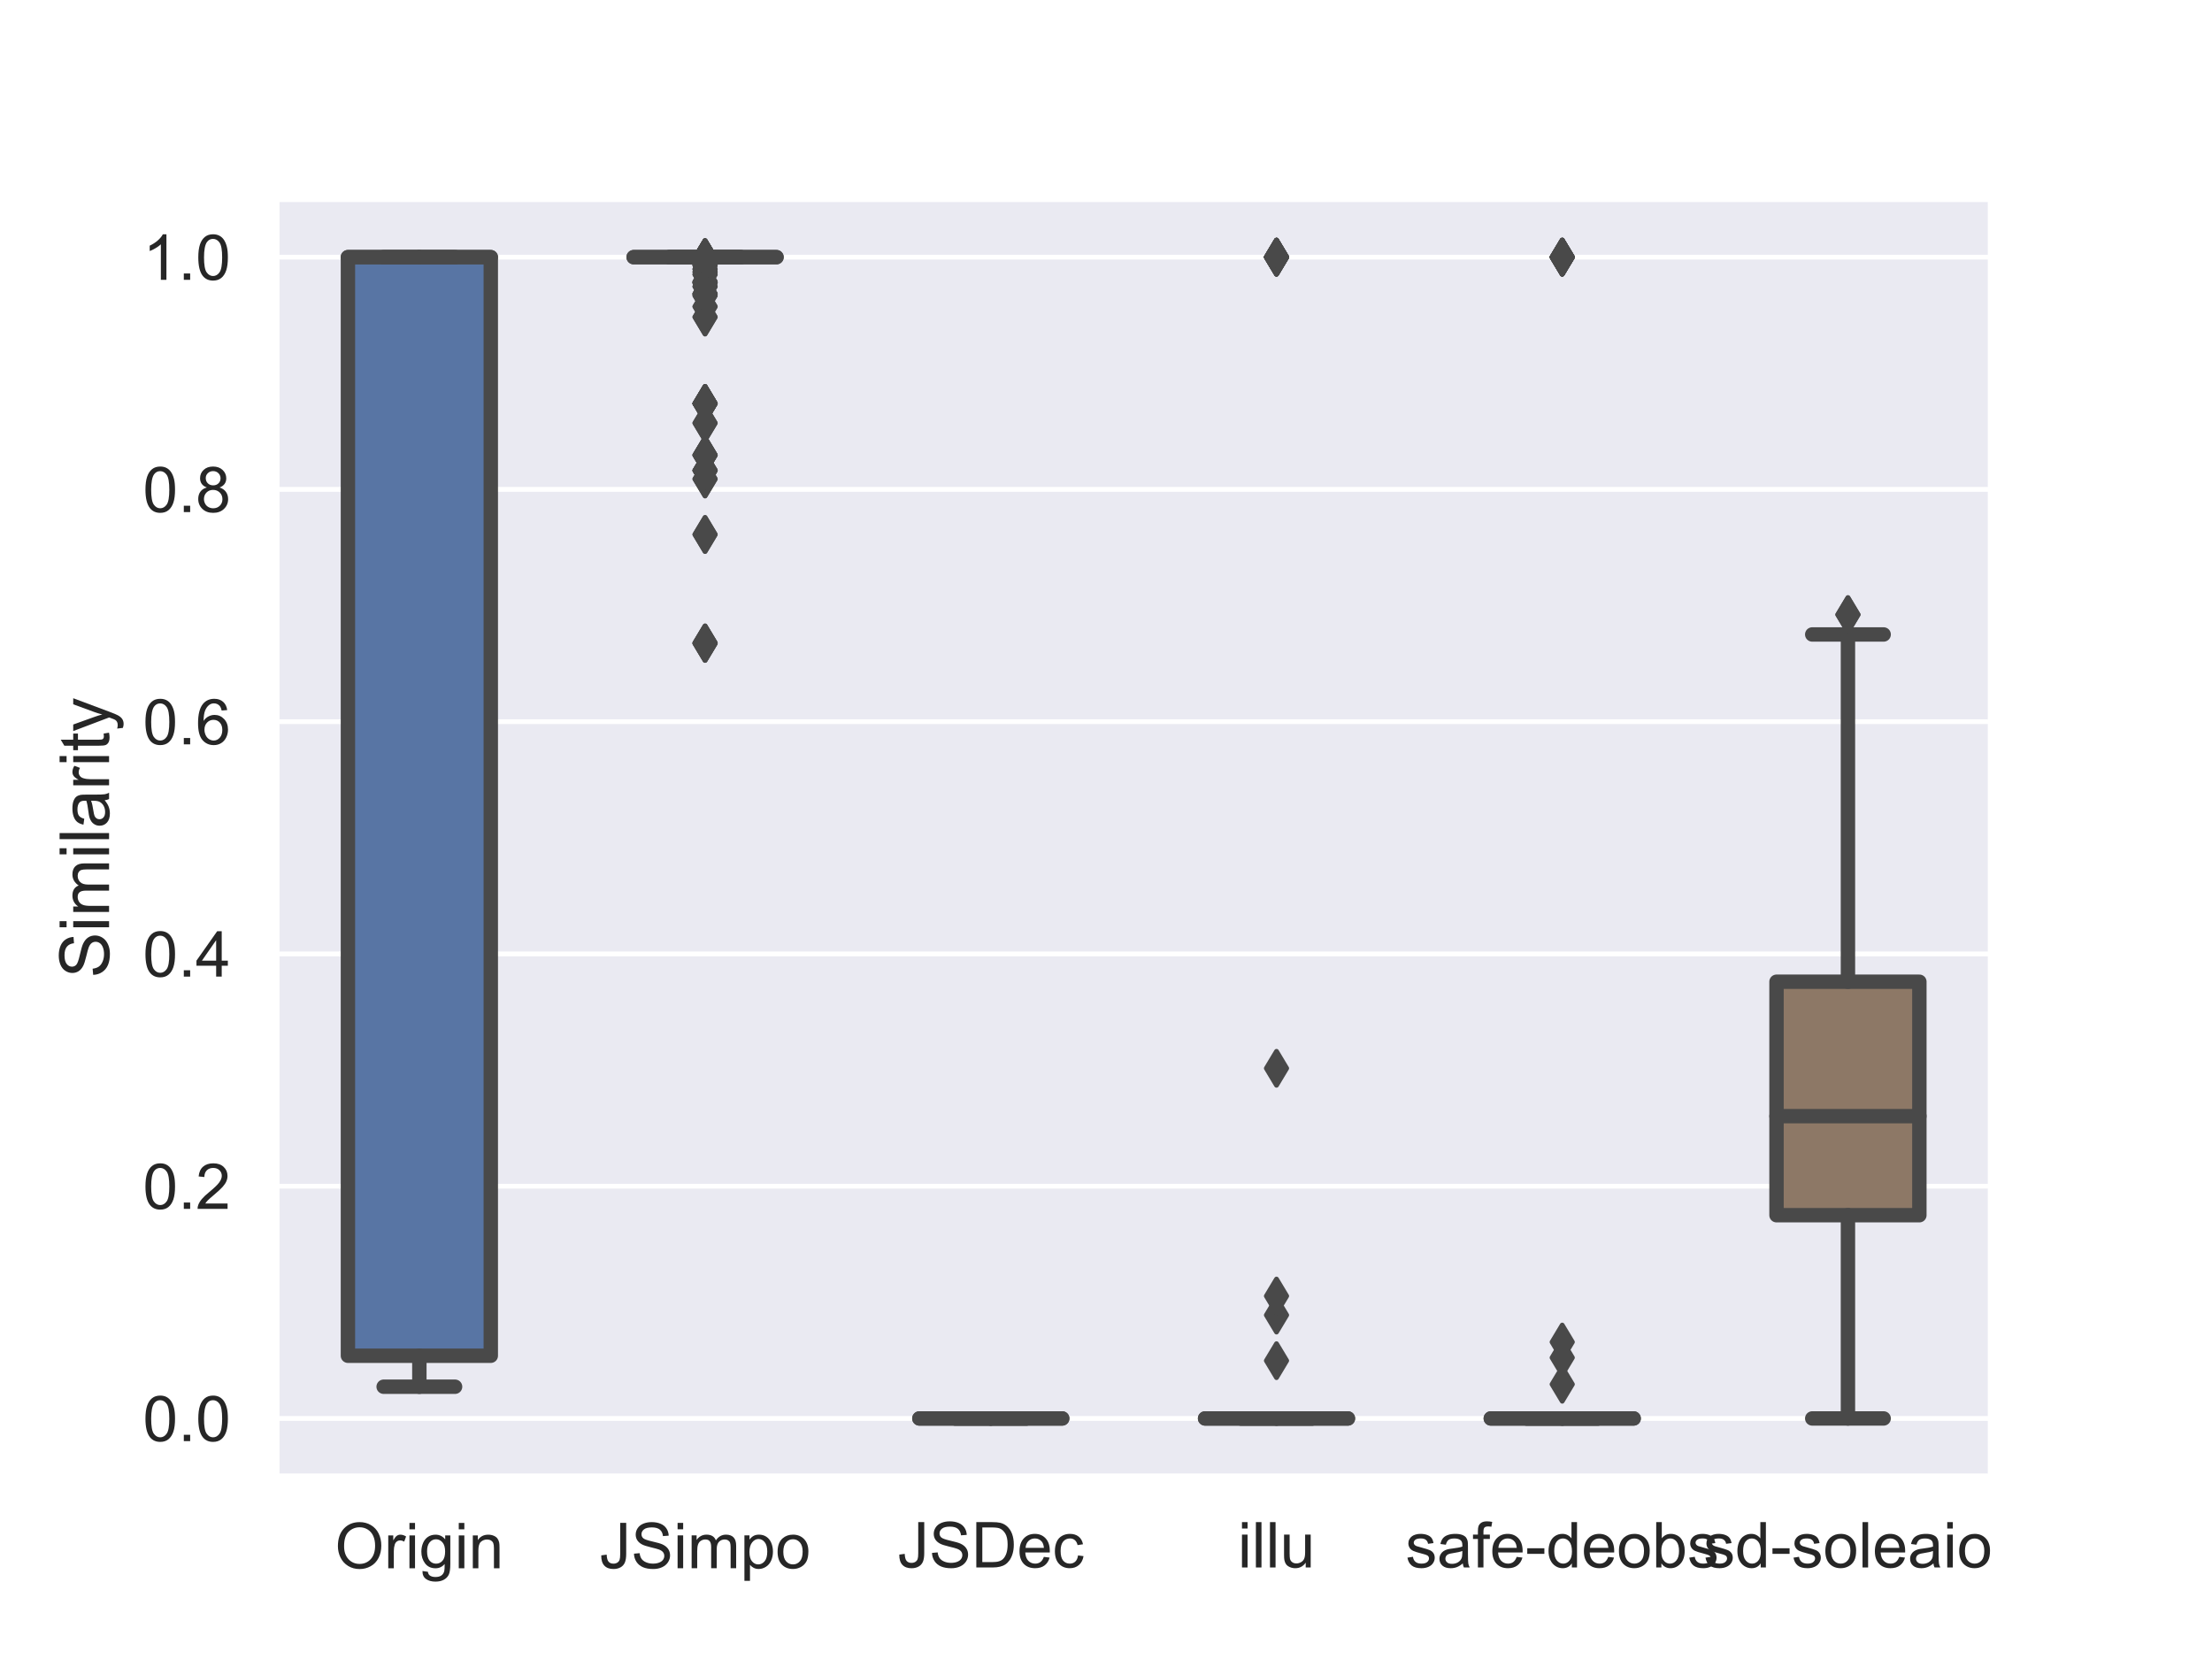 <?xml version="1.0" encoding="utf-8" standalone="no"?>
<!DOCTYPE svg PUBLIC "-//W3C//DTD SVG 1.1//EN"
  "http://www.w3.org/Graphics/SVG/1.1/DTD/svg11.dtd">
<!-- Created with matplotlib (https://matplotlib.org/) -->
<svg height="345.6pt" version="1.1" viewBox="0 0 460.8 345.6" width="460.8pt" xmlns="http://www.w3.org/2000/svg" xmlns:xlink="http://www.w3.org/1999/xlink">
 <defs>
  <style type="text/css">
*{stroke-linecap:butt;stroke-linejoin:round;}
  </style>
 </defs>
 <g id="figure_1">
  <g id="patch_1">
   <path d="M 0 345.6 
L 460.8 345.6 
L 460.8 0 
L 0 0 
z
" style="fill:#ffffff;"/>
  </g>
  <g id="axes_1">
   <g id="patch_2">
    <path d="M 57.6 307.584 
L 414.72 307.584 
L 414.72 41.472 
L 57.6 41.472 
z
" style="fill:#eaeaf2;"/>
   </g>
   <g id="matplotlib.axis_1">
    <g id="xtick_1">
     <g id="text_1">
      <!--   Origin   -->
      <defs>
       <path id="ArialMT-32"/>
       <path d="M 4.828 34.859 
Q 4.828 52.688 14.391 62.766 
Q 23.969 72.859 39.109 72.859 
Q 49.031 72.859 56.984 68.109 
Q 64.938 63.375 69.109 54.906 
Q 73.297 46.438 73.297 35.688 
Q 73.297 24.812 68.891 16.219 
Q 64.5 7.625 56.438 3.203 
Q 48.391 -1.219 39.062 -1.219 
Q 28.953 -1.219 20.984 3.656 
Q 13.031 8.547 8.922 16.984 
Q 4.828 25.438 4.828 34.859 
z
M 14.594 34.719 
Q 14.594 21.781 21.547 14.328 
Q 28.516 6.891 39.016 6.891 
Q 49.703 6.891 56.609 14.406 
Q 63.531 21.922 63.531 35.75 
Q 63.531 44.484 60.578 51 
Q 57.625 57.516 51.922 61.109 
Q 46.234 64.703 39.156 64.703 
Q 29.109 64.703 21.844 57.781 
Q 14.594 50.875 14.594 34.719 
z
" id="ArialMT-79"/>
       <path d="M 6.5 0 
L 6.5 51.859 
L 14.406 51.859 
L 14.406 44 
Q 17.438 49.516 20 51.266 
Q 22.562 53.031 25.641 53.031 
Q 30.078 53.031 34.672 50.203 
L 31.641 42.047 
Q 28.422 43.953 25.203 43.953 
Q 22.312 43.953 20.016 42.219 
Q 17.719 40.484 16.75 37.406 
Q 15.281 32.719 15.281 27.156 
L 15.281 0 
z
" id="ArialMT-114"/>
       <path d="M 6.641 61.469 
L 6.641 71.578 
L 15.438 71.578 
L 15.438 61.469 
z
M 6.641 0 
L 6.641 51.859 
L 15.438 51.859 
L 15.438 0 
z
" id="ArialMT-105"/>
       <path d="M 4.984 -4.297 
L 13.531 -5.562 
Q 14.062 -9.516 16.5 -11.328 
Q 19.781 -13.766 25.438 -13.766 
Q 31.547 -13.766 34.859 -11.328 
Q 38.188 -8.891 39.359 -4.5 
Q 40.047 -1.812 39.984 6.781 
Q 34.234 0 25.641 0 
Q 14.938 0 9.078 7.719 
Q 3.219 15.438 3.219 26.219 
Q 3.219 33.641 5.906 39.906 
Q 8.594 46.188 13.688 49.609 
Q 18.797 53.031 25.688 53.031 
Q 34.859 53.031 40.828 45.609 
L 40.828 51.859 
L 48.922 51.859 
L 48.922 7.031 
Q 48.922 -5.078 46.453 -10.125 
Q 44 -15.188 38.641 -18.109 
Q 33.297 -21.047 25.484 -21.047 
Q 16.219 -21.047 10.5 -16.875 
Q 4.781 -12.703 4.984 -4.297 
z
M 12.25 26.859 
Q 12.25 16.656 16.297 11.969 
Q 20.359 7.281 26.469 7.281 
Q 32.516 7.281 36.609 11.938 
Q 40.719 16.609 40.719 26.562 
Q 40.719 36.078 36.5 40.906 
Q 32.281 45.75 26.312 45.75 
Q 20.453 45.75 16.344 40.984 
Q 12.25 36.234 12.25 26.859 
z
" id="ArialMT-103"/>
       <path d="M 6.594 0 
L 6.594 51.859 
L 14.5 51.859 
L 14.5 44.484 
Q 20.219 53.031 31 53.031 
Q 35.688 53.031 39.625 51.344 
Q 43.562 49.656 45.516 46.922 
Q 47.469 44.188 48.25 40.438 
Q 48.734 37.984 48.734 31.891 
L 48.734 0 
L 39.938 0 
L 39.938 31.547 
Q 39.938 36.922 38.906 39.578 
Q 37.891 42.234 35.281 43.812 
Q 32.672 45.406 29.156 45.406 
Q 23.531 45.406 19.453 41.844 
Q 15.375 38.281 15.375 28.328 
L 15.375 0 
z
" id="ArialMT-110"/>
      </defs>
      <g style="fill:#262626;" transform="translate(62.421 326.701)scale(0.132 -0.132)">
       <use xlink:href="#ArialMT-32"/>
       <use x="27.783" xlink:href="#ArialMT-32"/>
       <use x="55.566" xlink:href="#ArialMT-79"/>
       <use x="133.35" xlink:href="#ArialMT-114"/>
       <use x="166.65" xlink:href="#ArialMT-105"/>
       <use x="188.867" xlink:href="#ArialMT-103"/>
       <use x="244.482" xlink:href="#ArialMT-105"/>
       <use x="266.699" xlink:href="#ArialMT-110"/>
       <use x="322.314" xlink:href="#ArialMT-32"/>
       <use x="350.098" xlink:href="#ArialMT-32"/>
      </g>
     </g>
    </g>
    <g id="xtick_2">
     <g id="text_2">
      <!--  JSimpo  -->
      <defs>
       <path d="M 2.875 20.312 
L 11.422 21.484 
Q 11.766 13.281 14.5 10.25 
Q 17.234 7.234 22.078 7.234 
Q 25.641 7.234 28.219 8.859 
Q 30.812 10.5 31.781 13.297 
Q 32.766 16.109 32.766 22.266 
L 32.766 71.578 
L 42.234 71.578 
L 42.234 22.797 
Q 42.234 13.812 40.062 8.875 
Q 37.891 3.953 33.172 1.359 
Q 28.469 -1.219 22.125 -1.219 
Q 12.703 -1.219 7.688 4.203 
Q 2.688 9.625 2.875 20.312 
z
" id="ArialMT-74"/>
       <path d="M 4.5 23 
L 13.422 23.781 
Q 14.062 18.406 16.375 14.969 
Q 18.703 11.531 23.578 9.406 
Q 28.469 7.281 34.578 7.281 
Q 39.984 7.281 44.141 8.891 
Q 48.297 10.5 50.312 13.297 
Q 52.344 16.109 52.344 19.438 
Q 52.344 22.797 50.391 25.312 
Q 48.438 27.828 43.953 29.547 
Q 41.062 30.672 31.203 33.031 
Q 21.344 35.406 17.391 37.5 
Q 12.25 40.188 9.734 44.156 
Q 7.234 48.141 7.234 53.078 
Q 7.234 58.5 10.297 63.203 
Q 13.375 67.922 19.281 70.359 
Q 25.203 72.797 32.422 72.797 
Q 40.375 72.797 46.453 70.234 
Q 52.547 67.672 55.812 62.688 
Q 59.078 57.719 59.328 51.422 
L 50.25 50.734 
Q 49.516 57.516 45.281 60.984 
Q 41.062 64.453 32.812 64.453 
Q 24.219 64.453 20.281 61.297 
Q 16.359 58.156 16.359 53.719 
Q 16.359 49.859 19.141 47.359 
Q 21.875 44.875 33.422 42.266 
Q 44.969 39.656 49.266 37.703 
Q 55.516 34.812 58.484 30.391 
Q 61.469 25.984 61.469 20.219 
Q 61.469 14.5 58.203 9.438 
Q 54.938 4.391 48.797 1.578 
Q 42.672 -1.219 35.016 -1.219 
Q 25.297 -1.219 18.719 1.609 
Q 12.156 4.438 8.422 10.125 
Q 4.688 15.828 4.5 23 
z
" id="ArialMT-83"/>
       <path d="M 6.594 0 
L 6.594 51.859 
L 14.453 51.859 
L 14.453 44.578 
Q 16.891 48.391 20.938 50.703 
Q 25 53.031 30.172 53.031 
Q 35.938 53.031 39.625 50.641 
Q 43.312 48.25 44.828 43.953 
Q 50.984 53.031 60.844 53.031 
Q 68.562 53.031 72.703 48.75 
Q 76.859 44.484 76.859 35.594 
L 76.859 0 
L 68.109 0 
L 68.109 32.672 
Q 68.109 37.938 67.25 40.25 
Q 66.406 42.578 64.156 43.984 
Q 61.922 45.406 58.891 45.406 
Q 53.422 45.406 49.797 41.766 
Q 46.188 38.141 46.188 30.125 
L 46.188 0 
L 37.406 0 
L 37.406 33.688 
Q 37.406 39.547 35.25 42.469 
Q 33.109 45.406 28.219 45.406 
Q 24.516 45.406 21.359 43.453 
Q 18.219 41.5 16.797 37.734 
Q 15.375 33.984 15.375 26.906 
L 15.375 0 
z
" id="ArialMT-109"/>
       <path d="M 6.594 -19.875 
L 6.594 51.859 
L 14.594 51.859 
L 14.594 45.125 
Q 17.438 49.078 21 51.047 
Q 24.562 53.031 29.641 53.031 
Q 36.281 53.031 41.359 49.609 
Q 46.438 46.188 49.016 39.953 
Q 51.609 33.734 51.609 26.312 
Q 51.609 18.359 48.75 11.984 
Q 45.906 5.609 40.453 2.219 
Q 35.016 -1.172 29 -1.172 
Q 24.609 -1.172 21.109 0.688 
Q 17.625 2.547 15.375 5.375 
L 15.375 -19.875 
z
M 14.547 25.641 
Q 14.547 15.625 18.594 10.844 
Q 22.656 6.062 28.422 6.062 
Q 34.281 6.062 38.453 11.016 
Q 42.625 15.969 42.625 26.375 
Q 42.625 36.281 38.547 41.203 
Q 34.469 46.141 28.812 46.141 
Q 23.188 46.141 18.859 40.891 
Q 14.547 35.641 14.547 25.641 
z
" id="ArialMT-112"/>
       <path d="M 3.328 25.922 
Q 3.328 40.328 11.328 47.266 
Q 18.016 53.031 27.641 53.031 
Q 38.328 53.031 45.109 46.016 
Q 51.906 39.016 51.906 26.656 
Q 51.906 16.656 48.906 10.906 
Q 45.906 5.172 40.156 2 
Q 34.422 -1.172 27.641 -1.172 
Q 16.75 -1.172 10.031 5.812 
Q 3.328 12.797 3.328 25.922 
z
M 12.359 25.922 
Q 12.359 15.969 16.703 11.016 
Q 21.047 6.062 27.641 6.062 
Q 34.188 6.062 38.531 11.031 
Q 42.875 16.016 42.875 26.219 
Q 42.875 35.844 38.5 40.797 
Q 34.125 45.75 27.641 45.75 
Q 21.047 45.75 16.703 40.812 
Q 12.359 35.891 12.359 25.922 
z
" id="ArialMT-111"/>
      </defs>
      <g style="fill:#262626;" transform="translate(121.206 326.693)scale(0.132 -0.132)">
       <use xlink:href="#ArialMT-32"/>
       <use x="27.783" xlink:href="#ArialMT-74"/>
       <use x="77.783" xlink:href="#ArialMT-83"/>
       <use x="144.482" xlink:href="#ArialMT-105"/>
       <use x="166.699" xlink:href="#ArialMT-109"/>
       <use x="250" xlink:href="#ArialMT-112"/>
       <use x="305.615" xlink:href="#ArialMT-111"/>
       <use x="361.23" xlink:href="#ArialMT-32"/>
      </g>
     </g>
    </g>
    <g id="xtick_3">
     <g id="text_3">
      <!-- JSDec -->
      <defs>
       <path d="M 7.719 0 
L 7.719 71.578 
L 32.375 71.578 
Q 40.719 71.578 45.125 70.562 
Q 51.266 69.141 55.609 65.438 
Q 61.281 60.641 64.078 53.188 
Q 66.891 45.75 66.891 36.188 
Q 66.891 28.031 64.984 21.734 
Q 63.094 15.438 60.109 11.297 
Q 57.125 7.172 53.578 4.797 
Q 50.047 2.438 45.047 1.219 
Q 40.047 0 33.547 0 
z
M 17.188 8.453 
L 32.469 8.453 
Q 39.547 8.453 43.578 9.766 
Q 47.609 11.078 50 13.484 
Q 53.375 16.844 55.25 22.531 
Q 57.125 28.219 57.125 36.328 
Q 57.125 47.562 53.438 53.594 
Q 49.75 59.625 44.484 61.672 
Q 40.672 63.141 32.234 63.141 
L 17.188 63.141 
z
" id="ArialMT-68"/>
       <path d="M 42.094 16.703 
L 51.172 15.578 
Q 49.031 7.625 43.219 3.219 
Q 37.406 -1.172 28.375 -1.172 
Q 17 -1.172 10.328 5.828 
Q 3.656 12.844 3.656 25.484 
Q 3.656 38.578 10.391 45.797 
Q 17.141 53.031 27.875 53.031 
Q 38.281 53.031 44.875 45.953 
Q 51.469 38.875 51.469 26.031 
Q 51.469 25.25 51.422 23.688 
L 12.75 23.688 
Q 13.234 15.141 17.578 10.594 
Q 21.922 6.062 28.422 6.062 
Q 33.25 6.062 36.672 8.594 
Q 40.094 11.141 42.094 16.703 
z
M 13.234 30.906 
L 42.188 30.906 
Q 41.609 37.453 38.875 40.719 
Q 34.672 45.797 27.984 45.797 
Q 21.922 45.797 17.797 41.75 
Q 13.672 37.703 13.234 30.906 
z
" id="ArialMT-101"/>
       <path d="M 40.438 19 
L 49.078 17.875 
Q 47.656 8.938 41.812 3.875 
Q 35.984 -1.172 27.484 -1.172 
Q 16.844 -1.172 10.375 5.781 
Q 3.906 12.75 3.906 25.734 
Q 3.906 34.125 6.688 40.422 
Q 9.469 46.734 15.156 49.875 
Q 20.844 53.031 27.547 53.031 
Q 35.984 53.031 41.359 48.75 
Q 46.734 44.484 48.25 36.625 
L 39.703 35.297 
Q 38.484 40.531 35.375 43.156 
Q 32.281 45.797 27.875 45.797 
Q 21.234 45.797 17.078 41.031 
Q 12.938 36.281 12.938 25.984 
Q 12.938 15.531 16.938 10.797 
Q 20.953 6.062 27.391 6.062 
Q 32.562 6.062 36.031 9.234 
Q 39.5 12.406 40.438 19 
z
" id="ArialMT-99"/>
      </defs>
      <g style="fill:#262626;" transform="translate(186.961 326.532)scale(0.132 -0.132)">
       <use xlink:href="#ArialMT-74"/>
       <use x="50" xlink:href="#ArialMT-83"/>
       <use x="116.699" xlink:href="#ArialMT-68"/>
       <use x="188.916" xlink:href="#ArialMT-101"/>
       <use x="244.531" xlink:href="#ArialMT-99"/>
      </g>
     </g>
    </g>
    <g id="xtick_4">
     <g id="text_4">
      <!-- illu -->
      <defs>
       <path d="M 6.391 0 
L 6.391 71.578 
L 15.188 71.578 
L 15.188 0 
z
" id="ArialMT-108"/>
       <path d="M 40.578 0 
L 40.578 7.625 
Q 34.516 -1.172 24.125 -1.172 
Q 19.531 -1.172 15.547 0.578 
Q 11.578 2.344 9.641 5 
Q 7.719 7.672 6.938 11.531 
Q 6.391 14.109 6.391 19.734 
L 6.391 51.859 
L 15.188 51.859 
L 15.188 23.094 
Q 15.188 16.219 15.719 13.812 
Q 16.547 10.359 19.234 8.375 
Q 21.922 6.391 25.875 6.391 
Q 29.828 6.391 33.297 8.422 
Q 36.766 10.453 38.203 13.938 
Q 39.656 17.438 39.656 24.078 
L 39.656 51.859 
L 48.438 51.859 
L 48.438 0 
z
" id="ArialMT-117"/>
      </defs>
      <g style="fill:#262626;" transform="translate(257.85 326.532)scale(0.132 -0.132)">
       <use xlink:href="#ArialMT-105"/>
       <use x="22.217" xlink:href="#ArialMT-108"/>
       <use x="44.434" xlink:href="#ArialMT-108"/>
       <use x="66.65" xlink:href="#ArialMT-117"/>
      </g>
     </g>
    </g>
    <g id="xtick_5">
     <g id="text_5">
      <!-- safe-deobs -->
      <defs>
       <path d="M 3.078 15.484 
L 11.766 16.844 
Q 12.5 11.625 15.844 8.844 
Q 19.188 6.062 25.203 6.062 
Q 31.25 6.062 34.172 8.516 
Q 37.109 10.984 37.109 14.312 
Q 37.109 17.281 34.516 19 
Q 32.719 20.172 25.531 21.969 
Q 15.875 24.422 12.141 26.203 
Q 8.406 27.984 6.469 31.125 
Q 4.547 34.281 4.547 38.094 
Q 4.547 41.547 6.125 44.5 
Q 7.719 47.469 10.453 49.422 
Q 12.5 50.922 16.031 51.969 
Q 19.578 53.031 23.641 53.031 
Q 29.734 53.031 34.344 51.266 
Q 38.969 49.516 41.156 46.5 
Q 43.359 43.5 44.188 38.484 
L 35.594 37.312 
Q 35.016 41.312 32.203 43.547 
Q 29.391 45.797 24.266 45.797 
Q 18.219 45.797 15.625 43.797 
Q 13.031 41.797 13.031 39.109 
Q 13.031 37.406 14.109 36.031 
Q 15.188 34.625 17.484 33.688 
Q 18.797 33.203 25.25 31.453 
Q 34.578 28.953 38.25 27.359 
Q 41.938 25.781 44.031 22.75 
Q 46.141 19.734 46.141 15.234 
Q 46.141 10.844 43.578 6.953 
Q 41.016 3.078 36.172 0.953 
Q 31.344 -1.172 25.25 -1.172 
Q 15.141 -1.172 9.844 3.031 
Q 4.547 7.234 3.078 15.484 
z
" id="ArialMT-115"/>
       <path d="M 40.438 6.391 
Q 35.547 2.25 31.031 0.531 
Q 26.516 -1.172 21.344 -1.172 
Q 12.797 -1.172 8.203 3 
Q 3.609 7.172 3.609 13.672 
Q 3.609 17.484 5.344 20.625 
Q 7.078 23.781 9.891 25.688 
Q 12.703 27.594 16.219 28.562 
Q 18.797 29.25 24.031 29.891 
Q 34.672 31.156 39.703 32.906 
Q 39.75 34.719 39.75 35.203 
Q 39.75 40.578 37.25 42.781 
Q 33.891 45.75 27.25 45.75 
Q 21.047 45.75 18.094 43.578 
Q 15.141 41.406 13.719 35.891 
L 5.125 37.062 
Q 6.297 42.578 8.984 45.969 
Q 11.672 49.359 16.75 51.188 
Q 21.828 53.031 28.516 53.031 
Q 35.156 53.031 39.297 51.469 
Q 43.453 49.906 45.406 47.531 
Q 47.359 45.172 48.141 41.547 
Q 48.578 39.312 48.578 33.453 
L 48.578 21.734 
Q 48.578 9.469 49.141 6.219 
Q 49.703 2.984 51.375 0 
L 42.188 0 
Q 40.828 2.734 40.438 6.391 
z
M 39.703 26.031 
Q 34.906 24.078 25.344 22.703 
Q 19.922 21.922 17.672 20.938 
Q 15.438 19.969 14.203 18.094 
Q 12.984 16.219 12.984 13.922 
Q 12.984 10.406 15.641 8.062 
Q 18.312 5.719 23.438 5.719 
Q 28.516 5.719 32.469 7.938 
Q 36.422 10.156 38.281 14.016 
Q 39.703 17 39.703 22.797 
z
" id="ArialMT-97"/>
       <path d="M 8.688 0 
L 8.688 45.016 
L 0.922 45.016 
L 0.922 51.859 
L 8.688 51.859 
L 8.688 57.375 
Q 8.688 62.594 9.625 65.141 
Q 10.891 68.562 14.078 70.672 
Q 17.281 72.797 23.047 72.797 
Q 26.766 72.797 31.25 71.922 
L 29.938 64.266 
Q 27.203 64.75 24.75 64.75 
Q 20.75 64.75 19.094 63.031 
Q 17.438 61.328 17.438 56.641 
L 17.438 51.859 
L 27.547 51.859 
L 27.547 45.016 
L 17.438 45.016 
L 17.438 0 
z
" id="ArialMT-102"/>
       <path d="M 3.172 21.484 
L 3.172 30.328 
L 30.172 30.328 
L 30.172 21.484 
z
" id="ArialMT-45"/>
       <path d="M 40.234 0 
L 40.234 6.547 
Q 35.297 -1.172 25.734 -1.172 
Q 19.531 -1.172 14.328 2.25 
Q 9.125 5.672 6.266 11.797 
Q 3.422 17.922 3.422 25.875 
Q 3.422 33.641 6 39.969 
Q 8.594 46.297 13.766 49.656 
Q 18.953 53.031 25.344 53.031 
Q 30.031 53.031 33.688 51.047 
Q 37.359 49.078 39.656 45.906 
L 39.656 71.578 
L 48.391 71.578 
L 48.391 0 
z
M 12.453 25.875 
Q 12.453 15.922 16.641 10.984 
Q 20.844 6.062 26.562 6.062 
Q 32.328 6.062 36.344 10.766 
Q 40.375 15.484 40.375 25.141 
Q 40.375 35.797 36.266 40.766 
Q 32.172 45.75 26.172 45.75 
Q 20.312 45.75 16.375 40.969 
Q 12.453 36.188 12.453 25.875 
z
" id="ArialMT-100"/>
       <path d="M 14.703 0 
L 6.547 0 
L 6.547 71.578 
L 15.328 71.578 
L 15.328 46.047 
Q 20.906 53.031 29.547 53.031 
Q 34.328 53.031 38.594 51.094 
Q 42.875 49.172 45.625 45.672 
Q 48.391 42.188 49.953 37.25 
Q 51.516 32.328 51.516 26.703 
Q 51.516 13.375 44.922 6.094 
Q 38.328 -1.172 29.109 -1.172 
Q 19.922 -1.172 14.703 6.5 
z
M 14.594 26.312 
Q 14.594 17 17.141 12.844 
Q 21.297 6.062 28.375 6.062 
Q 34.125 6.062 38.328 11.062 
Q 42.531 16.062 42.531 25.984 
Q 42.531 36.141 38.5 40.969 
Q 34.469 45.797 28.766 45.797 
Q 23 45.797 18.797 40.797 
Q 14.594 35.797 14.594 26.312 
z
" id="ArialMT-98"/>
      </defs>
      <g style="fill:#262626;" transform="translate(292.788 326.532)scale(0.132 -0.132)">
       <use xlink:href="#ArialMT-115"/>
       <use x="50" xlink:href="#ArialMT-97"/>
       <use x="105.615" xlink:href="#ArialMT-102"/>
       <use x="133.398" xlink:href="#ArialMT-101"/>
       <use x="189.014" xlink:href="#ArialMT-45"/>
       <use x="222.314" xlink:href="#ArialMT-100"/>
       <use x="277.93" xlink:href="#ArialMT-101"/>
       <use x="333.545" xlink:href="#ArialMT-111"/>
       <use x="389.16" xlink:href="#ArialMT-98"/>
       <use x="444.775" xlink:href="#ArialMT-115"/>
      </g>
     </g>
    </g>
    <g id="xtick_6">
     <g id="text_6">
      <!-- sd-soleaio -->
      <g style="fill:#262626;" transform="translate(354.878 326.532)scale(0.132 -0.132)">
       <use xlink:href="#ArialMT-115"/>
       <use x="50" xlink:href="#ArialMT-100"/>
       <use x="105.615" xlink:href="#ArialMT-45"/>
       <use x="138.916" xlink:href="#ArialMT-115"/>
       <use x="188.916" xlink:href="#ArialMT-111"/>
       <use x="244.531" xlink:href="#ArialMT-108"/>
       <use x="266.748" xlink:href="#ArialMT-101"/>
       <use x="322.363" xlink:href="#ArialMT-97"/>
       <use x="377.979" xlink:href="#ArialMT-105"/>
       <use x="400.195" xlink:href="#ArialMT-111"/>
      </g>
     </g>
    </g>
    <g id="text_7">
     <!--   -->
     <g style="fill:#262626;" transform="translate(234.16 343.787)scale(0.144 -0.144)">
      <use xlink:href="#ArialMT-32"/>
     </g>
    </g>
   </g>
   <g id="matplotlib.axis_2">
    <g id="ytick_1">
     <g id="line2d_1">
      <path clip-path="url(#p89fe54bb96)" d="M 57.6 295.488 
L 414.72 295.488 
" style="fill:none;stroke:#ffffff;stroke-linecap:round;"/>
     </g>
     <g id="text_8">
      <!-- 0.0 -->
      <defs>
       <path d="M 4.156 35.297 
Q 4.156 48 6.766 55.734 
Q 9.375 63.484 14.516 67.672 
Q 19.672 71.875 27.484 71.875 
Q 33.25 71.875 37.594 69.547 
Q 41.938 67.234 44.766 62.859 
Q 47.609 58.5 49.219 52.219 
Q 50.828 45.953 50.828 35.297 
Q 50.828 22.703 48.234 14.969 
Q 45.656 7.234 40.5 3 
Q 35.359 -1.219 27.484 -1.219 
Q 17.141 -1.219 11.234 6.203 
Q 4.156 15.141 4.156 35.297 
z
M 13.188 35.297 
Q 13.188 17.672 17.312 11.828 
Q 21.438 6 27.484 6 
Q 33.547 6 37.672 11.859 
Q 41.797 17.719 41.797 35.297 
Q 41.797 52.984 37.672 58.781 
Q 33.547 64.594 27.391 64.594 
Q 21.344 64.594 17.719 59.469 
Q 13.188 52.938 13.188 35.297 
z
" id="ArialMT-48"/>
       <path d="M 9.078 0 
L 9.078 10.016 
L 19.094 10.016 
L 19.094 0 
z
" id="ArialMT-46"/>
      </defs>
      <g style="fill:#262626;" transform="translate(29.752 300.212)scale(0.132 -0.132)">
       <use xlink:href="#ArialMT-48"/>
       <use x="55.615" xlink:href="#ArialMT-46"/>
       <use x="83.398" xlink:href="#ArialMT-48"/>
      </g>
     </g>
    </g>
    <g id="ytick_2">
     <g id="line2d_2">
      <path clip-path="url(#p89fe54bb96)" d="M 57.6 247.104 
L 414.72 247.104 
" style="fill:none;stroke:#ffffff;stroke-linecap:round;"/>
     </g>
     <g id="text_9">
      <!-- 0.2 -->
      <defs>
       <path d="M 50.344 8.453 
L 50.344 0 
L 3.031 0 
Q 2.938 3.172 4.047 6.109 
Q 5.859 10.938 9.828 15.625 
Q 13.812 20.312 21.344 26.469 
Q 33.016 36.031 37.109 41.625 
Q 41.219 47.219 41.219 52.203 
Q 41.219 57.422 37.469 61 
Q 33.734 64.594 27.734 64.594 
Q 21.391 64.594 17.578 60.781 
Q 13.766 56.984 13.719 50.25 
L 4.688 51.172 
Q 5.609 61.281 11.656 66.578 
Q 17.719 71.875 27.938 71.875 
Q 38.234 71.875 44.234 66.156 
Q 50.25 60.453 50.25 52 
Q 50.25 47.703 48.484 43.547 
Q 46.734 39.406 42.656 34.812 
Q 38.578 30.219 29.109 22.219 
Q 21.188 15.578 18.938 13.203 
Q 16.703 10.844 15.234 8.453 
z
" id="ArialMT-50"/>
      </defs>
      <g style="fill:#262626;" transform="translate(29.752 251.828)scale(0.132 -0.132)">
       <use xlink:href="#ArialMT-48"/>
       <use x="55.615" xlink:href="#ArialMT-46"/>
       <use x="83.398" xlink:href="#ArialMT-50"/>
      </g>
     </g>
    </g>
    <g id="ytick_3">
     <g id="line2d_3">
      <path clip-path="url(#p89fe54bb96)" d="M 57.6 198.72 
L 414.72 198.72 
" style="fill:none;stroke:#ffffff;stroke-linecap:round;"/>
     </g>
     <g id="text_10">
      <!-- 0.4 -->
      <defs>
       <path d="M 32.328 0 
L 32.328 17.141 
L 1.266 17.141 
L 1.266 25.203 
L 33.938 71.578 
L 41.109 71.578 
L 41.109 25.203 
L 50.781 25.203 
L 50.781 17.141 
L 41.109 17.141 
L 41.109 0 
z
M 32.328 25.203 
L 32.328 57.469 
L 9.906 25.203 
z
" id="ArialMT-52"/>
      </defs>
      <g style="fill:#262626;" transform="translate(29.752 203.444)scale(0.132 -0.132)">
       <use xlink:href="#ArialMT-48"/>
       <use x="55.615" xlink:href="#ArialMT-46"/>
       <use x="83.398" xlink:href="#ArialMT-52"/>
      </g>
     </g>
    </g>
    <g id="ytick_4">
     <g id="line2d_4">
      <path clip-path="url(#p89fe54bb96)" d="M 57.6 150.336 
L 414.72 150.336 
" style="fill:none;stroke:#ffffff;stroke-linecap:round;"/>
     </g>
     <g id="text_11">
      <!-- 0.6 -->
      <defs>
       <path d="M 49.75 54.047 
L 41.016 53.375 
Q 39.844 58.547 37.703 60.891 
Q 34.125 64.656 28.906 64.656 
Q 24.703 64.656 21.531 62.312 
Q 17.391 59.281 14.984 53.469 
Q 12.594 47.656 12.5 36.922 
Q 15.672 41.75 20.266 44.094 
Q 24.859 46.438 29.891 46.438 
Q 38.672 46.438 44.844 39.969 
Q 51.031 33.5 51.031 23.25 
Q 51.031 16.5 48.125 10.719 
Q 45.219 4.938 40.141 1.859 
Q 35.062 -1.219 28.609 -1.219 
Q 17.625 -1.219 10.688 6.859 
Q 3.766 14.938 3.766 33.5 
Q 3.766 54.25 11.422 63.672 
Q 18.109 71.875 29.438 71.875 
Q 37.891 71.875 43.281 67.141 
Q 48.688 62.406 49.75 54.047 
z
M 13.875 23.188 
Q 13.875 18.656 15.797 14.5 
Q 17.719 10.359 21.188 8.172 
Q 24.656 6 28.469 6 
Q 34.031 6 38.031 10.484 
Q 42.047 14.984 42.047 22.703 
Q 42.047 30.125 38.078 34.391 
Q 34.125 38.672 28.125 38.672 
Q 22.172 38.672 18.016 34.391 
Q 13.875 30.125 13.875 23.188 
z
" id="ArialMT-54"/>
      </defs>
      <g style="fill:#262626;" transform="translate(29.752 155.06)scale(0.132 -0.132)">
       <use xlink:href="#ArialMT-48"/>
       <use x="55.615" xlink:href="#ArialMT-46"/>
       <use x="83.398" xlink:href="#ArialMT-54"/>
      </g>
     </g>
    </g>
    <g id="ytick_5">
     <g id="line2d_5">
      <path clip-path="url(#p89fe54bb96)" d="M 57.6 101.952 
L 414.72 101.952 
" style="fill:none;stroke:#ffffff;stroke-linecap:round;"/>
     </g>
     <g id="text_12">
      <!-- 0.8 -->
      <defs>
       <path d="M 17.672 38.812 
Q 12.203 40.828 9.562 44.531 
Q 6.938 48.25 6.938 53.422 
Q 6.938 61.234 12.547 66.547 
Q 18.172 71.875 27.484 71.875 
Q 36.859 71.875 42.578 66.422 
Q 48.297 60.984 48.297 53.172 
Q 48.297 48.188 45.672 44.5 
Q 43.062 40.828 37.75 38.812 
Q 44.344 36.672 47.781 31.875 
Q 51.219 27.094 51.219 20.453 
Q 51.219 11.281 44.719 5.031 
Q 38.234 -1.219 27.641 -1.219 
Q 17.047 -1.219 10.547 5.047 
Q 4.047 11.328 4.047 20.703 
Q 4.047 27.688 7.594 32.391 
Q 11.141 37.109 17.672 38.812 
z
M 15.922 53.719 
Q 15.922 48.641 19.188 45.406 
Q 22.469 42.188 27.688 42.188 
Q 32.766 42.188 36.016 45.375 
Q 39.266 48.578 39.266 53.219 
Q 39.266 58.062 35.906 61.359 
Q 32.562 64.656 27.594 64.656 
Q 22.562 64.656 19.234 61.422 
Q 15.922 58.203 15.922 53.719 
z
M 13.094 20.656 
Q 13.094 16.891 14.875 13.375 
Q 16.656 9.859 20.172 7.922 
Q 23.688 6 27.734 6 
Q 34.031 6 38.125 10.047 
Q 42.234 14.109 42.234 20.359 
Q 42.234 26.703 38.016 30.859 
Q 33.797 35.016 27.438 35.016 
Q 21.234 35.016 17.156 30.906 
Q 13.094 26.812 13.094 20.656 
z
" id="ArialMT-56"/>
      </defs>
      <g style="fill:#262626;" transform="translate(29.752 106.676)scale(0.132 -0.132)">
       <use xlink:href="#ArialMT-48"/>
       <use x="55.615" xlink:href="#ArialMT-46"/>
       <use x="83.398" xlink:href="#ArialMT-56"/>
      </g>
     </g>
    </g>
    <g id="ytick_6">
     <g id="line2d_6">
      <path clip-path="url(#p89fe54bb96)" d="M 57.6 53.568 
L 414.72 53.568 
" style="fill:none;stroke:#ffffff;stroke-linecap:round;"/>
     </g>
     <g id="text_13">
      <!-- 1.0 -->
      <defs>
       <path d="M 37.25 0 
L 28.469 0 
L 28.469 56 
Q 25.297 52.984 20.141 49.953 
Q 14.984 46.922 10.891 45.406 
L 10.891 53.906 
Q 18.266 57.375 23.781 62.297 
Q 29.297 67.234 31.594 71.875 
L 37.25 71.875 
z
" id="ArialMT-49"/>
      </defs>
      <g style="fill:#262626;" transform="translate(29.752 58.292)scale(0.132 -0.132)">
       <use xlink:href="#ArialMT-49"/>
       <use x="55.615" xlink:href="#ArialMT-46"/>
       <use x="83.398" xlink:href="#ArialMT-48"/>
      </g>
     </g>
    </g>
    <g id="text_14">
     <!-- Similarity -->
     <defs>
      <path d="M 25.781 7.859 
L 27.047 0.094 
Q 23.344 -0.688 20.406 -0.688 
Q 15.625 -0.688 12.984 0.828 
Q 10.359 2.344 9.281 4.812 
Q 8.203 7.281 8.203 15.188 
L 8.203 45.016 
L 1.766 45.016 
L 1.766 51.859 
L 8.203 51.859 
L 8.203 64.703 
L 16.938 69.969 
L 16.938 51.859 
L 25.781 51.859 
L 25.781 45.016 
L 16.938 45.016 
L 16.938 14.703 
Q 16.938 10.938 17.406 9.859 
Q 17.875 8.797 18.922 8.156 
Q 19.969 7.516 21.922 7.516 
Q 23.391 7.516 25.781 7.859 
z
" id="ArialMT-116"/>
      <path d="M 6.203 -19.969 
L 5.219 -11.719 
Q 8.109 -12.5 10.25 -12.5 
Q 13.188 -12.5 14.938 -11.516 
Q 16.703 -10.547 17.828 -8.797 
Q 18.656 -7.469 20.516 -2.25 
Q 20.75 -1.516 21.297 -0.094 
L 1.609 51.859 
L 11.078 51.859 
L 21.875 21.828 
Q 23.969 16.109 25.641 9.812 
Q 27.156 15.875 29.25 21.625 
L 40.328 51.859 
L 49.125 51.859 
L 29.391 -0.875 
Q 26.219 -9.422 24.469 -12.641 
Q 22.125 -17 19.094 -19.016 
Q 16.062 -21.047 11.859 -21.047 
Q 9.328 -21.047 6.203 -19.969 
z
" id="ArialMT-121"/>
     </defs>
     <g style="fill:#262626;" transform="translate(22.721 203.728)rotate(-90)scale(0.144 -0.144)">
      <use xlink:href="#ArialMT-83"/>
      <use x="66.699" xlink:href="#ArialMT-105"/>
      <use x="88.916" xlink:href="#ArialMT-109"/>
      <use x="172.217" xlink:href="#ArialMT-105"/>
      <use x="194.434" xlink:href="#ArialMT-108"/>
      <use x="216.65" xlink:href="#ArialMT-97"/>
      <use x="272.266" xlink:href="#ArialMT-114"/>
      <use x="305.566" xlink:href="#ArialMT-105"/>
      <use x="327.783" xlink:href="#ArialMT-116"/>
      <use x="355.566" xlink:href="#ArialMT-121"/>
     </g>
    </g>
   </g>
   <g id="patch_3">
    <path clip-path="url(#p89fe54bb96)" d="M 72.48 282.424 
L 102.24 282.424 
L 102.24 53.568 
L 72.48 53.568 
L 72.48 282.424 
z
" style="fill:#5875a4;stroke:#494949;stroke-linejoin:miter;stroke-width:3;"/>
   </g>
   <g id="patch_4">
    <path clip-path="url(#p89fe54bb96)" d="M 132 53.568 
L 161.76 53.568 
L 161.76 53.568 
L 132 53.568 
L 132 53.568 
z
" style="fill:#cc8963;stroke:#494949;stroke-linejoin:miter;stroke-width:3;"/>
   </g>
   <g id="patch_5">
    <path clip-path="url(#p89fe54bb96)" d="M 191.52 295.488 
L 221.28 295.488 
L 221.28 295.488 
L 191.52 295.488 
L 191.52 295.488 
z
" style="fill:#5f9e6e;stroke:#494949;stroke-linejoin:miter;stroke-width:3;"/>
   </g>
   <g id="patch_6">
    <path clip-path="url(#p89fe54bb96)" d="M 251.04 295.488 
L 280.8 295.488 
L 280.8 295.488 
L 251.04 295.488 
L 251.04 295.488 
z
" style="fill:#b55d60;stroke:#494949;stroke-linejoin:miter;stroke-width:3;"/>
   </g>
   <g id="patch_7">
    <path clip-path="url(#p89fe54bb96)" d="M 310.56 295.488 
L 340.32 295.488 
L 340.32 295.488 
L 310.56 295.488 
L 310.56 295.488 
z
" style="fill:#857aab;stroke:#494949;stroke-linejoin:miter;stroke-width:3;"/>
   </g>
   <g id="patch_8">
    <path clip-path="url(#p89fe54bb96)" d="M 370.08 253.149 
L 399.84 253.149 
L 399.84 204.513 
L 370.08 204.513 
L 370.08 253.149 
z
" style="fill:#8d7866;stroke:#494949;stroke-linejoin:miter;stroke-width:3;"/>
   </g>
   <g id="line2d_7">
    <path clip-path="url(#p89fe54bb96)" d="M 87.36 282.424 
L 87.36 288.879 
" style="fill:none;stroke:#494949;stroke-linecap:round;stroke-width:3;"/>
   </g>
   <g id="line2d_8">
    <path clip-path="url(#p89fe54bb96)" d="M 87.36 53.568 
L 87.36 53.568 
" style="fill:none;stroke:#494949;stroke-linecap:round;stroke-width:3;"/>
   </g>
   <g id="line2d_9">
    <path clip-path="url(#p89fe54bb96)" d="M 79.92 288.879 
L 94.8 288.879 
" style="fill:none;stroke:#494949;stroke-linecap:round;stroke-width:3;"/>
   </g>
   <g id="line2d_10">
    <path clip-path="url(#p89fe54bb96)" d="M 79.92 53.568 
L 94.8 53.568 
" style="fill:none;stroke:#494949;stroke-linecap:round;stroke-width:3;"/>
   </g>
   <g id="line2d_11"/>
   <g id="line2d_12">
    <path clip-path="url(#p89fe54bb96)" d="M 146.88 53.568 
L 146.88 53.568 
" style="fill:none;stroke:#494949;stroke-linecap:round;stroke-width:3;"/>
   </g>
   <g id="line2d_13">
    <path clip-path="url(#p89fe54bb96)" d="M 146.88 53.568 
L 146.88 53.568 
" style="fill:none;stroke:#494949;stroke-linecap:round;stroke-width:3;"/>
   </g>
   <g id="line2d_14">
    <path clip-path="url(#p89fe54bb96)" d="M 139.44 53.568 
L 154.32 53.568 
" style="fill:none;stroke:#494949;stroke-linecap:round;stroke-width:3;"/>
   </g>
   <g id="line2d_15">
    <path clip-path="url(#p89fe54bb96)" d="M 139.44 53.568 
L 154.32 53.568 
" style="fill:none;stroke:#494949;stroke-linecap:round;stroke-width:3;"/>
   </g>
   <g id="line2d_16">
    <defs>
     <path d="M -0 3.536 
L 2.121 0 
L -0 -3.536 
L -2.121 -0 
z
" id="m37c90d032c" style="stroke:#494949;stroke-linejoin:miter;"/>
    </defs>
    <g clip-path="url(#p89fe54bb96)">
     <use style="fill:#494949;stroke:#494949;stroke-linejoin:miter;" x="146.88" xlink:href="#m37c90d032c" y="53.691"/>
     <use style="fill:#494949;stroke:#494949;stroke-linejoin:miter;" x="146.88" xlink:href="#m37c90d032c" y="54.745"/>
     <use style="fill:#494949;stroke:#494949;stroke-linejoin:miter;" x="146.88" xlink:href="#m37c90d032c" y="53.797"/>
     <use style="fill:#494949;stroke:#494949;stroke-linejoin:miter;" x="146.88" xlink:href="#m37c90d032c" y="54.448"/>
     <use style="fill:#494949;stroke:#494949;stroke-linejoin:miter;" x="146.88" xlink:href="#m37c90d032c" y="56.67"/>
     <use style="fill:#494949;stroke:#494949;stroke-linejoin:miter;" x="146.88" xlink:href="#m37c90d032c" y="54.141"/>
     <use style="fill:#494949;stroke:#494949;stroke-linejoin:miter;" x="146.88" xlink:href="#m37c90d032c" y="58.886"/>
     <use style="fill:#494949;stroke:#494949;stroke-linejoin:miter;" x="146.88" xlink:href="#m37c90d032c" y="99.777"/>
     <use style="fill:#494949;stroke:#494949;stroke-linejoin:miter;" x="146.88" xlink:href="#m37c90d032c" y="58.662"/>
     <use style="fill:#494949;stroke:#494949;stroke-linejoin:miter;" x="146.88" xlink:href="#m37c90d032c" y="56.075"/>
     <use style="fill:#494949;stroke:#494949;stroke-linejoin:miter;" x="146.88" xlink:href="#m37c90d032c" y="55.278"/>
     <use style="fill:#494949;stroke:#494949;stroke-linejoin:miter;" x="146.88" xlink:href="#m37c90d032c" y="53.99"/>
     <use style="fill:#494949;stroke:#494949;stroke-linejoin:miter;" x="146.88" xlink:href="#m37c90d032c" y="63.867"/>
     <use style="fill:#494949;stroke:#494949;stroke-linejoin:miter;" x="146.88" xlink:href="#m37c90d032c" y="111.34"/>
     <use style="fill:#494949;stroke:#494949;stroke-linejoin:miter;" x="146.88" xlink:href="#m37c90d032c" y="55.101"/>
     <use style="fill:#494949;stroke:#494949;stroke-linejoin:miter;" x="146.88" xlink:href="#m37c90d032c" y="61.579"/>
     <use style="fill:#494949;stroke:#494949;stroke-linejoin:miter;" x="146.88" xlink:href="#m37c90d032c" y="54.538"/>
     <use style="fill:#494949;stroke:#494949;stroke-linejoin:miter;" x="146.88" xlink:href="#m37c90d032c" y="133.931"/>
     <use style="fill:#494949;stroke:#494949;stroke-linejoin:miter;" x="146.88" xlink:href="#m37c90d032c" y="134.038"/>
     <use style="fill:#494949;stroke:#494949;stroke-linejoin:miter;" x="146.88" xlink:href="#m37c90d032c" y="66.041"/>
     <use style="fill:#494949;stroke:#494949;stroke-linejoin:miter;" x="146.88" xlink:href="#m37c90d032c" y="53.728"/>
     <use style="fill:#494949;stroke:#494949;stroke-linejoin:miter;" x="146.88" xlink:href="#m37c90d032c" y="53.69"/>
     <use style="fill:#494949;stroke:#494949;stroke-linejoin:miter;" x="146.88" xlink:href="#m37c90d032c" y="98.002"/>
     <use style="fill:#494949;stroke:#494949;stroke-linejoin:miter;" x="146.88" xlink:href="#m37c90d032c" y="98.002"/>
     <use style="fill:#494949;stroke:#494949;stroke-linejoin:miter;" x="146.88" xlink:href="#m37c90d032c" y="84.062"/>
     <use style="fill:#494949;stroke:#494949;stroke-linejoin:miter;" x="146.88" xlink:href="#m37c90d032c" y="94.804"/>
     <use style="fill:#494949;stroke:#494949;stroke-linejoin:miter;" x="146.88" xlink:href="#m37c90d032c" y="94.804"/>
     <use style="fill:#494949;stroke:#494949;stroke-linejoin:miter;" x="146.88" xlink:href="#m37c90d032c" y="84.062"/>
     <use style="fill:#494949;stroke:#494949;stroke-linejoin:miter;" x="146.88" xlink:href="#m37c90d032c" y="84.062"/>
     <use style="fill:#494949;stroke:#494949;stroke-linejoin:miter;" x="146.88" xlink:href="#m37c90d032c" y="57.179"/>
     <use style="fill:#494949;stroke:#494949;stroke-linejoin:miter;" x="146.88" xlink:href="#m37c90d032c" y="88.128"/>
     <use style="fill:#494949;stroke:#494949;stroke-linejoin:miter;" x="146.88" xlink:href="#m37c90d032c" y="58.886"/>
     <use style="fill:#494949;stroke:#494949;stroke-linejoin:miter;" x="146.88" xlink:href="#m37c90d032c" y="61.25"/>
     <use style="fill:#494949;stroke:#494949;stroke-linejoin:miter;" x="146.88" xlink:href="#m37c90d032c" y="59.693"/>
     <use style="fill:#494949;stroke:#494949;stroke-linejoin:miter;" x="146.88" xlink:href="#m37c90d032c" y="61.183"/>
     <use style="fill:#494949;stroke:#494949;stroke-linejoin:miter;" x="146.88" xlink:href="#m37c90d032c" y="54.18"/>
     <use style="fill:#494949;stroke:#494949;stroke-linejoin:miter;" x="146.88" xlink:href="#m37c90d032c" y="53.911"/>
     <use style="fill:#494949;stroke:#494949;stroke-linejoin:miter;" x="146.88" xlink:href="#m37c90d032c" y="53.693"/>
     <use style="fill:#494949;stroke:#494949;stroke-linejoin:miter;" x="146.88" xlink:href="#m37c90d032c" y="54.745"/>
     <use style="fill:#494949;stroke:#494949;stroke-linejoin:miter;" x="146.88" xlink:href="#m37c90d032c" y="53.797"/>
     <use style="fill:#494949;stroke:#494949;stroke-linejoin:miter;" x="146.88" xlink:href="#m37c90d032c" y="54.448"/>
     <use style="fill:#494949;stroke:#494949;stroke-linejoin:miter;" x="146.88" xlink:href="#m37c90d032c" y="56.67"/>
     <use style="fill:#494949;stroke:#494949;stroke-linejoin:miter;" x="146.88" xlink:href="#m37c90d032c" y="53.691"/>
     <use style="fill:#494949;stroke:#494949;stroke-linejoin:miter;" x="146.88" xlink:href="#m37c90d032c" y="54.141"/>
     <use style="fill:#494949;stroke:#494949;stroke-linejoin:miter;" x="146.88" xlink:href="#m37c90d032c" y="99.777"/>
     <use style="fill:#494949;stroke:#494949;stroke-linejoin:miter;" x="146.88" xlink:href="#m37c90d032c" y="58.886"/>
     <use style="fill:#494949;stroke:#494949;stroke-linejoin:miter;" x="146.88" xlink:href="#m37c90d032c" y="56.075"/>
     <use style="fill:#494949;stroke:#494949;stroke-linejoin:miter;" x="146.88" xlink:href="#m37c90d032c" y="55.278"/>
     <use style="fill:#494949;stroke:#494949;stroke-linejoin:miter;" x="146.88" xlink:href="#m37c90d032c" y="53.99"/>
     <use style="fill:#494949;stroke:#494949;stroke-linejoin:miter;" x="146.88" xlink:href="#m37c90d032c" y="63.867"/>
     <use style="fill:#494949;stroke:#494949;stroke-linejoin:miter;" x="146.88" xlink:href="#m37c90d032c" y="58.662"/>
     <use style="fill:#494949;stroke:#494949;stroke-linejoin:miter;" x="146.88" xlink:href="#m37c90d032c" y="111.34"/>
     <use style="fill:#494949;stroke:#494949;stroke-linejoin:miter;" x="146.88" xlink:href="#m37c90d032c" y="55.101"/>
     <use style="fill:#494949;stroke:#494949;stroke-linejoin:miter;" x="146.88" xlink:href="#m37c90d032c" y="61.579"/>
     <use style="fill:#494949;stroke:#494949;stroke-linejoin:miter;" x="146.88" xlink:href="#m37c90d032c" y="54.538"/>
     <use style="fill:#494949;stroke:#494949;stroke-linejoin:miter;" x="146.88" xlink:href="#m37c90d032c" y="133.931"/>
     <use style="fill:#494949;stroke:#494949;stroke-linejoin:miter;" x="146.88" xlink:href="#m37c90d032c" y="134.038"/>
     <use style="fill:#494949;stroke:#494949;stroke-linejoin:miter;" x="146.88" xlink:href="#m37c90d032c" y="66.041"/>
     <use style="fill:#494949;stroke:#494949;stroke-linejoin:miter;" x="146.88" xlink:href="#m37c90d032c" y="53.69"/>
     <use style="fill:#494949;stroke:#494949;stroke-linejoin:miter;" x="146.88" xlink:href="#m37c90d032c" y="98.002"/>
     <use style="fill:#494949;stroke:#494949;stroke-linejoin:miter;" x="146.88" xlink:href="#m37c90d032c" y="98.002"/>
     <use style="fill:#494949;stroke:#494949;stroke-linejoin:miter;" x="146.88" xlink:href="#m37c90d032c" y="84.062"/>
     <use style="fill:#494949;stroke:#494949;stroke-linejoin:miter;" x="146.88" xlink:href="#m37c90d032c" y="94.804"/>
     <use style="fill:#494949;stroke:#494949;stroke-linejoin:miter;" x="146.88" xlink:href="#m37c90d032c" y="94.804"/>
     <use style="fill:#494949;stroke:#494949;stroke-linejoin:miter;" x="146.88" xlink:href="#m37c90d032c" y="84.062"/>
     <use style="fill:#494949;stroke:#494949;stroke-linejoin:miter;" x="146.88" xlink:href="#m37c90d032c" y="84.062"/>
     <use style="fill:#494949;stroke:#494949;stroke-linejoin:miter;" x="146.88" xlink:href="#m37c90d032c" y="53.728"/>
     <use style="fill:#494949;stroke:#494949;stroke-linejoin:miter;" x="146.88" xlink:href="#m37c90d032c" y="57.179"/>
     <use style="fill:#494949;stroke:#494949;stroke-linejoin:miter;" x="146.88" xlink:href="#m37c90d032c" y="88.128"/>
     <use style="fill:#494949;stroke:#494949;stroke-linejoin:miter;" x="146.88" xlink:href="#m37c90d032c" y="58.886"/>
     <use style="fill:#494949;stroke:#494949;stroke-linejoin:miter;" x="146.88" xlink:href="#m37c90d032c" y="61.25"/>
     <use style="fill:#494949;stroke:#494949;stroke-linejoin:miter;" x="146.88" xlink:href="#m37c90d032c" y="59.693"/>
     <use style="fill:#494949;stroke:#494949;stroke-linejoin:miter;" x="146.88" xlink:href="#m37c90d032c" y="61.183"/>
     <use style="fill:#494949;stroke:#494949;stroke-linejoin:miter;" x="146.88" xlink:href="#m37c90d032c" y="54.18"/>
     <use style="fill:#494949;stroke:#494949;stroke-linejoin:miter;" x="146.88" xlink:href="#m37c90d032c" y="53.911"/>
     <use style="fill:#494949;stroke:#494949;stroke-linejoin:miter;" x="146.88" xlink:href="#m37c90d032c" y="53.693"/>
    </g>
   </g>
   <g id="line2d_17">
    <path clip-path="url(#p89fe54bb96)" d="M 206.4 295.488 
L 206.4 295.488 
" style="fill:none;stroke:#494949;stroke-linecap:round;stroke-width:3;"/>
   </g>
   <g id="line2d_18">
    <path clip-path="url(#p89fe54bb96)" d="M 206.4 295.488 
L 206.4 295.488 
" style="fill:none;stroke:#494949;stroke-linecap:round;stroke-width:3;"/>
   </g>
   <g id="line2d_19">
    <path clip-path="url(#p89fe54bb96)" d="M 198.96 295.488 
L 213.84 295.488 
" style="fill:none;stroke:#494949;stroke-linecap:round;stroke-width:3;"/>
   </g>
   <g id="line2d_20">
    <path clip-path="url(#p89fe54bb96)" d="M 198.96 295.488 
L 213.84 295.488 
" style="fill:none;stroke:#494949;stroke-linecap:round;stroke-width:3;"/>
   </g>
   <g id="line2d_21"/>
   <g id="line2d_22">
    <path clip-path="url(#p89fe54bb96)" d="M 265.92 295.488 
L 265.92 295.488 
" style="fill:none;stroke:#494949;stroke-linecap:round;stroke-width:3;"/>
   </g>
   <g id="line2d_23">
    <path clip-path="url(#p89fe54bb96)" d="M 265.92 295.488 
L 265.92 295.488 
" style="fill:none;stroke:#494949;stroke-linecap:round;stroke-width:3;"/>
   </g>
   <g id="line2d_24">
    <path clip-path="url(#p89fe54bb96)" d="M 258.48 295.488 
L 273.36 295.488 
" style="fill:none;stroke:#494949;stroke-linecap:round;stroke-width:3;"/>
   </g>
   <g id="line2d_25">
    <path clip-path="url(#p89fe54bb96)" d="M 258.48 295.488 
L 273.36 295.488 
" style="fill:none;stroke:#494949;stroke-linecap:round;stroke-width:3;"/>
   </g>
   <g id="line2d_26">
    <g clip-path="url(#p89fe54bb96)">
     <use style="fill:#494949;stroke:#494949;stroke-linejoin:miter;" x="265.92" xlink:href="#m37c90d032c" y="53.568"/>
     <use style="fill:#494949;stroke:#494949;stroke-linejoin:miter;" x="265.92" xlink:href="#m37c90d032c" y="222.546"/>
     <use style="fill:#494949;stroke:#494949;stroke-linejoin:miter;" x="265.92" xlink:href="#m37c90d032c" y="53.568"/>
     <use style="fill:#494949;stroke:#494949;stroke-linejoin:miter;" x="265.92" xlink:href="#m37c90d032c" y="273.957"/>
     <use style="fill:#494949;stroke:#494949;stroke-linejoin:miter;" x="265.92" xlink:href="#m37c90d032c" y="283.452"/>
     <use style="fill:#494949;stroke:#494949;stroke-linejoin:miter;" x="265.92" xlink:href="#m37c90d032c" y="53.568"/>
     <use style="fill:#494949;stroke:#494949;stroke-linejoin:miter;" x="265.92" xlink:href="#m37c90d032c" y="53.568"/>
     <use style="fill:#494949;stroke:#494949;stroke-linejoin:miter;" x="265.92" xlink:href="#m37c90d032c" y="269.987"/>
     <use style="fill:#494949;stroke:#494949;stroke-linejoin:miter;" x="265.92" xlink:href="#m37c90d032c" y="53.568"/>
     <use style="fill:#494949;stroke:#494949;stroke-linejoin:miter;" x="265.92" xlink:href="#m37c90d032c" y="53.568"/>
    </g>
   </g>
   <g id="line2d_27">
    <path clip-path="url(#p89fe54bb96)" d="M 325.44 295.488 
L 325.44 295.488 
" style="fill:none;stroke:#494949;stroke-linecap:round;stroke-width:3;"/>
   </g>
   <g id="line2d_28">
    <path clip-path="url(#p89fe54bb96)" d="M 325.44 295.488 
L 325.44 295.488 
" style="fill:none;stroke:#494949;stroke-linecap:round;stroke-width:3;"/>
   </g>
   <g id="line2d_29">
    <path clip-path="url(#p89fe54bb96)" d="M 318 295.488 
L 332.88 295.488 
" style="fill:none;stroke:#494949;stroke-linecap:round;stroke-width:3;"/>
   </g>
   <g id="line2d_30">
    <path clip-path="url(#p89fe54bb96)" d="M 318 295.488 
L 332.88 295.488 
" style="fill:none;stroke:#494949;stroke-linecap:round;stroke-width:3;"/>
   </g>
   <g id="line2d_31">
    <g clip-path="url(#p89fe54bb96)">
     <use style="fill:#494949;stroke:#494949;stroke-linejoin:miter;" x="325.44" xlink:href="#m37c90d032c" y="53.568"/>
     <use style="fill:#494949;stroke:#494949;stroke-linejoin:miter;" x="325.44" xlink:href="#m37c90d032c" y="279.571"/>
     <use style="fill:#494949;stroke:#494949;stroke-linejoin:miter;" x="325.44" xlink:href="#m37c90d032c" y="53.568"/>
     <use style="fill:#494949;stroke:#494949;stroke-linejoin:miter;" x="325.44" xlink:href="#m37c90d032c" y="282.825"/>
     <use style="fill:#494949;stroke:#494949;stroke-linejoin:miter;" x="325.44" xlink:href="#m37c90d032c" y="53.568"/>
     <use style="fill:#494949;stroke:#494949;stroke-linejoin:miter;" x="325.44" xlink:href="#m37c90d032c" y="53.568"/>
     <use style="fill:#494949;stroke:#494949;stroke-linejoin:miter;" x="325.44" xlink:href="#m37c90d032c" y="288.367"/>
     <use style="fill:#494949;stroke:#494949;stroke-linejoin:miter;" x="325.44" xlink:href="#m37c90d032c" y="53.568"/>
     <use style="fill:#494949;stroke:#494949;stroke-linejoin:miter;" x="325.44" xlink:href="#m37c90d032c" y="53.568"/>
    </g>
   </g>
   <g id="line2d_32">
    <path clip-path="url(#p89fe54bb96)" d="M 384.96 253.149 
L 384.96 295.488 
" style="fill:none;stroke:#494949;stroke-linecap:round;stroke-width:3;"/>
   </g>
   <g id="line2d_33">
    <path clip-path="url(#p89fe54bb96)" d="M 384.96 204.513 
L 384.96 132.171 
" style="fill:none;stroke:#494949;stroke-linecap:round;stroke-width:3;"/>
   </g>
   <g id="line2d_34">
    <path clip-path="url(#p89fe54bb96)" d="M 377.52 295.488 
L 392.4 295.488 
" style="fill:none;stroke:#494949;stroke-linecap:round;stroke-width:3;"/>
   </g>
   <g id="line2d_35">
    <path clip-path="url(#p89fe54bb96)" d="M 377.52 132.171 
L 392.4 132.171 
" style="fill:none;stroke:#494949;stroke-linecap:round;stroke-width:3;"/>
   </g>
   <g id="line2d_36">
    <g clip-path="url(#p89fe54bb96)">
     <use style="fill:#494949;stroke:#494949;stroke-linejoin:miter;" x="384.96" xlink:href="#m37c90d032c" y="128.038"/>
     <use style="fill:#494949;stroke:#494949;stroke-linejoin:miter;" x="384.96" xlink:href="#m37c90d032c" y="128.038"/>
    </g>
   </g>
   <g id="line2d_37">
    <path clip-path="url(#p89fe54bb96)" d="M 72.48 53.568 
L 102.24 53.568 
" style="fill:none;stroke:#494949;stroke-linecap:round;stroke-width:3;"/>
   </g>
   <g id="line2d_38">
    <path clip-path="url(#p89fe54bb96)" d="M 132 53.568 
L 161.76 53.568 
" style="fill:none;stroke:#494949;stroke-linecap:round;stroke-width:3;"/>
   </g>
   <g id="line2d_39">
    <path clip-path="url(#p89fe54bb96)" d="M 191.52 295.488 
L 221.28 295.488 
" style="fill:none;stroke:#494949;stroke-linecap:round;stroke-width:3;"/>
   </g>
   <g id="line2d_40">
    <path clip-path="url(#p89fe54bb96)" d="M 251.04 295.488 
L 280.8 295.488 
" style="fill:none;stroke:#494949;stroke-linecap:round;stroke-width:3;"/>
   </g>
   <g id="line2d_41">
    <path clip-path="url(#p89fe54bb96)" d="M 310.56 295.488 
L 340.32 295.488 
" style="fill:none;stroke:#494949;stroke-linecap:round;stroke-width:3;"/>
   </g>
   <g id="line2d_42">
    <path clip-path="url(#p89fe54bb96)" d="M 370.08 232.518 
L 399.84 232.518 
" style="fill:none;stroke:#494949;stroke-linecap:round;stroke-width:3;"/>
   </g>
   <g id="patch_9">
    <path d="M 57.6 307.584 
L 57.6 41.472 
" style="fill:none;stroke:#ffffff;stroke-linecap:square;stroke-linejoin:miter;stroke-width:1.25;"/>
   </g>
   <g id="patch_10">
    <path d="M 414.72 307.584 
L 414.72 41.472 
" style="fill:none;stroke:#ffffff;stroke-linecap:square;stroke-linejoin:miter;stroke-width:1.25;"/>
   </g>
   <g id="patch_11">
    <path d="M 57.6 307.584 
L 414.72 307.584 
" style="fill:none;stroke:#ffffff;stroke-linecap:square;stroke-linejoin:miter;stroke-width:1.25;"/>
   </g>
   <g id="patch_12">
    <path d="M 57.6 41.472 
L 414.72 41.472 
" style="fill:none;stroke:#ffffff;stroke-linecap:square;stroke-linejoin:miter;stroke-width:1.25;"/>
   </g>
   <g id="legend_1"/>
  </g>
 </g>
 <defs>
  <clipPath id="p89fe54bb96">
   <rect height="266.112" width="357.12" x="57.6" y="41.472"/>
  </clipPath>
 </defs>
</svg>
